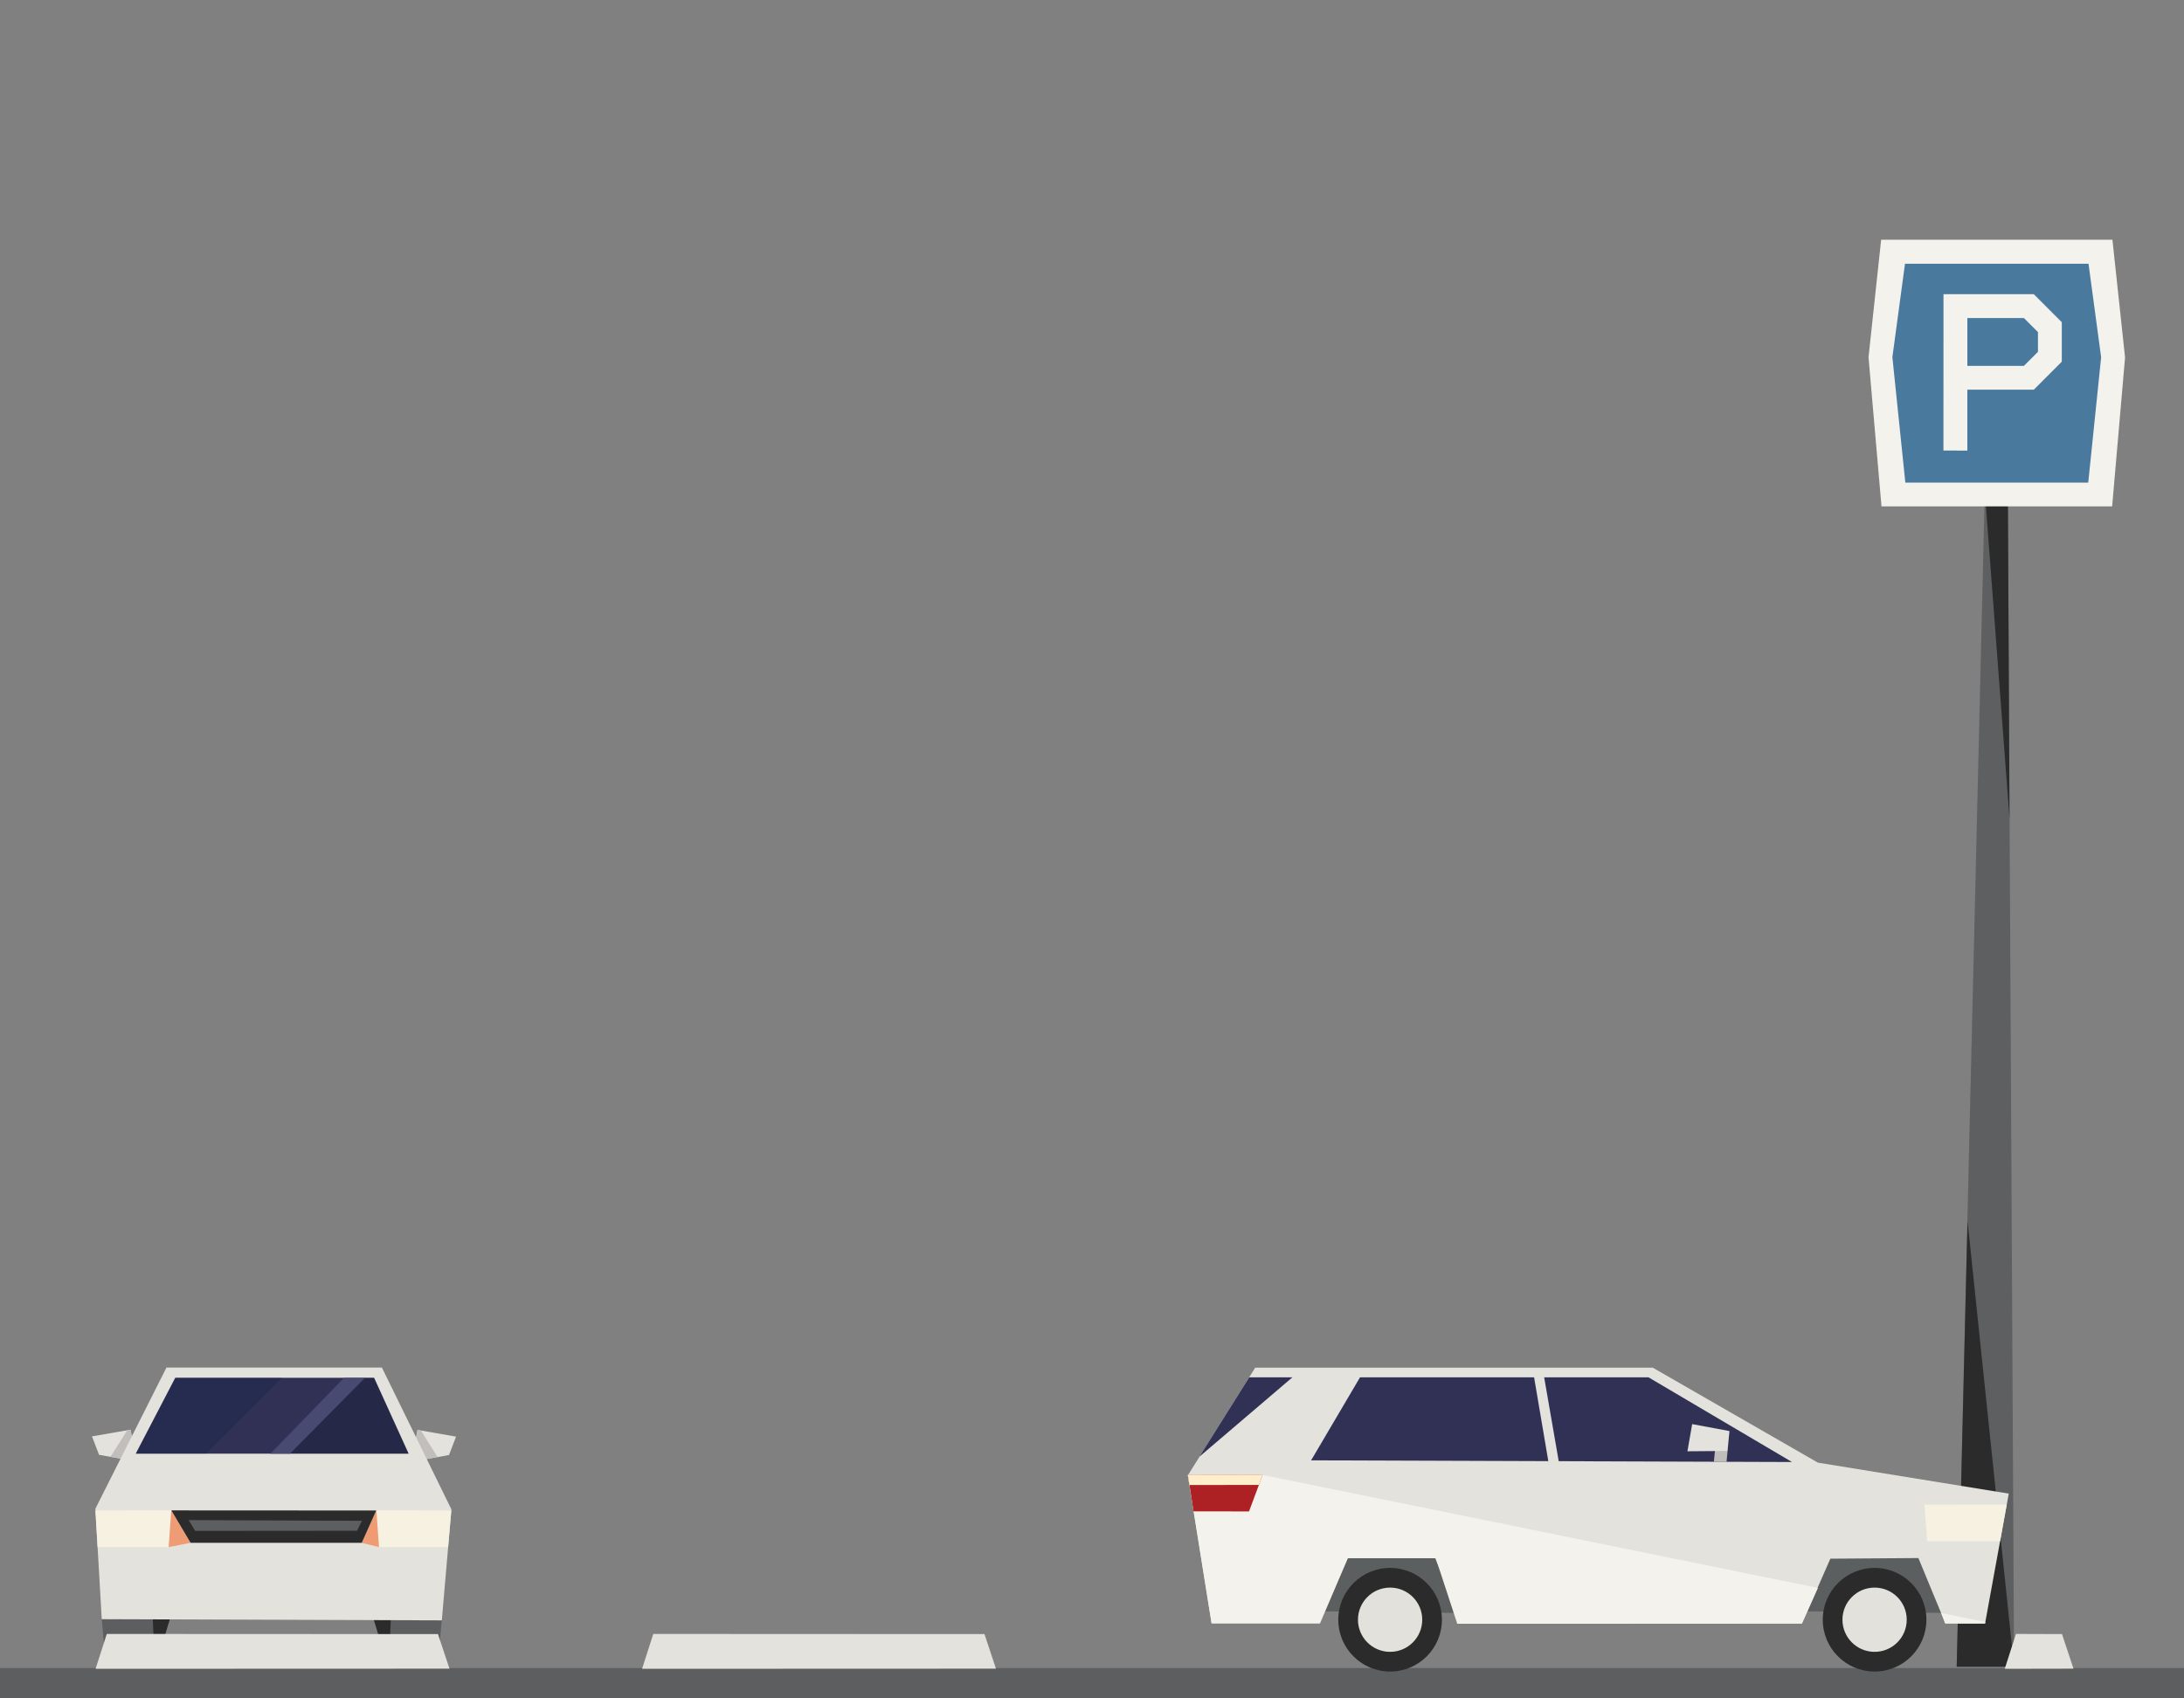 <?xml version="1.0" standalone="no"?><!DOCTYPE svg PUBLIC "-//W3C//DTD SVG 1.1//EN" "http://www.w3.org/Graphics/SVG/1.1/DTD/svg11.dtd"><svg width="864px" height="672px" version="1.1" xmlns="http://www.w3.org/2000/svg" xmlns:xlink="http://www.w3.org/1999/xlink" xml:space="preserve" style="fill-rule:evenodd;clip-rule:evenodd;stroke-linejoin:round;stroke-miterlimit:1.414;"><rect width="100%" height="100%" fill="#808080" stroke="none"/><g><g id="parking-lot-left" transform="matrix(0.5,0,0,0.5,0,-288)"><g id="parking-sign"><path d="M1593.54,1894.96l-45.375,0l22.227,-930.162l18.277,9.262l4.871,920.9Z" style="fill:#5d5f60;fill-rule:nonzero;"/><path d="M1548.16,1894.96l45.383,0l-36.809,-352.777l-8.574,352.777Z" style="fill:#2a2b2a;fill-rule:nonzero;"/><path d="M1589.96,1223.8l-19.566,-258.996l18.277,9.292l1.289,249.704Z" style="fill:#2a2b2a;fill-rule:nonzero;"/><path d="M1505.65,784.803l154.441,0l3.645,85.947l-11.633,102.918l-144.949,0l-25.149,-102.918l23.645,-85.947Z" style="fill:#49799d;fill-rule:nonzero;"/><path d="M1652.23,957.935l-144.703,0l-10.254,-99.259l9.98,-73.998l145.2,0l9.984,74.062l-10.207,99.195ZM1488.38,765.721l-9.992,93.018l10.27,117.996l182.488,0l10.219,-117.871l-9.996,-93.143l-182.989,0Z" style="fill:#f3f2ed;fill-rule:nonzero;"/><path d="M1601.33,865.52l0,-0.006l-44.75,0l0,-37.832l44.75,0l0,-0.006l11.125,11.125l0,15.594l-11.125,11.125ZM1631.32,831.012l-0.035,0.012l0.019,-0.051l-22.164,-22.167l-71.433,-0.027l-0.043,123.733l18.91,0.063l0,-48.192l52.566,0.007l22.164,-22.167l-0.003,-0.013l0.019,-0.01l0,-31.188Z" style="fill:#f3f2ed;fill-rule:nonzero;"/></g><g id="ground"><rect x="0" y="1896" width="1728" height="24" style="fill:#5d5e5f;fill-rule:nonzero;"/></g><g id="sideways-car"><path d="M1542.86,1849.45l-21.67,-54.006l-69.83,0l-22.826,52.672" style="fill:#5c5f60;fill-rule:nonzero;"/><path d="M1159.86,1849.45l-21.67,-54.006l-69.83,0l-22.826,52.672" style="fill:#5c5f60;fill-rule:nonzero;"/><path d="M1542.86,1852.45l-21.67,-54.006l-69.83,0l-22.826,52.672" style="fill:#5c5f60;fill-rule:nonzero;"/><path d="M1159.86,1852.45l-21.67,-54.006l-69.83,0l-22.826,52.672" style="fill:#5c5f60;fill-rule:nonzero;"/><path d="M1570.61,1860.71l18.75,-102.76l-151.021,-24.5l-130.665,-75.17l-314.541,0l-53.273,85.17l18.75,117.155l85.877,0.015l21.873,-51.545l69.25,0l21.082,51.711l269,-0.002l22.5,-51.334l69.668,-0.5l21.336,51.668l31.414,0.092Z" style="fill:#e4e2dc;fill-rule:nonzero;"/><path d="M1535.87,1852.43l34.961,7.113l-0.25,1.188l-31.549,0.017" style="fill:#f3f2ec;fill-rule:nonzero;"/><path d="M1425.7,1860.8l-272.707,0.145l-17.004,-51.875l-69.625,0l-22.377,51.552l-85.373,-0.015l-18.812,-117.35l59.312,-0.062l439.252,89.386l-12.666,28.219Z" style="fill:#f3f2ec;fill-rule:nonzero;"/><path d="M939.891,1743.23l4.469,28.781l43.867,0.028l10.852,-29.059l-59.188,0.25Z" style="fill:#ad2125;fill-rule:nonzero;"/><path d="M1522.67,1766.72l2.166,28.916l57.647,0.027l5.25,-29.021l-65.063,0.078Z" style="fill:#f6f1e1;fill-rule:nonzero;"/><path d="M939.828,1743.1l1.24,8.053l55.01,-0.084l3.031,-8.125l-59.281,0.156Z" style="fill:#fec;fill-rule:nonzero;"/><path d="M1417.84,1732.95l-113.502,-67.006l-228.283,0l-38.694,65.674l380.479,1.332Z" style="fill:#313156;fill-rule:nonzero;"/><path d="M988.363,1665.95l34.188,-0.004l-73.528,62.75l39.34,-62.746Z" style="fill:#313156;fill-rule:nonzero;"/><path d="M1220.94,1661.2l-7.557,2.344l15.161,89.338l8.011,-1.668l-15.615,-90.014Z" style="fill:#e4e2dc;fill-rule:nonzero;"/><path d="M1366.86,1724.2l-0.793,8.584l-10.041,-0.041l1.002,-9.955l9.832,1.412Z" style="fill:#c0bdba;fill-rule:nonzero;"/><path d="M1366.86,1724.2l1.5,-15.75l-29.5,-5.5l-3.75,21.5l31.75,-0.25Z" style="fill:#e4e2dc;fill-rule:nonzero;"/><path d="M1456.02,1858.03c0,15.602 12.648,28.25 28.25,28.25c15.602,0 28.25,-12.648 28.25,-28.25c0,-15.602 -12.648,-28.25 -28.25,-28.25c-15.602,0 -28.25,12.648 -28.25,28.25" style="fill:#e3e1db;fill-rule:nonzero;"/><path d="M1457.77,1857.75c0,-14.041 11.383,-25.424 25.424,-25.424c14.041,0 25.424,11.383 25.424,25.424c0,14.039 -11.383,25.422 -25.424,25.422c-14.041,0 -25.424,-11.383 -25.424,-25.422M1442.19,1857.75c0,22.643 18.355,41 41,41c22.644,0 41,-18.357 41,-41c0,-22.643 -18.356,-41 -41,-41c-22.645,0 -41,18.357 -41,41" style="fill:#2a2b2a;fill-rule:nonzero;"/><path d="M1072.69,1858.03c0,15.602 12.648,28.25 28.25,28.25c15.602,0 28.25,-12.648 28.25,-28.25c0,-15.602 -12.648,-28.25 -28.25,-28.25c-15.602,0 -28.25,12.648 -28.25,28.25" style="fill:#e3e1db;fill-rule:nonzero;"/><path d="M1074.44,1857.75c0,-14.041 11.383,-25.424 25.424,-25.424c14.041,0 25.424,11.383 25.424,25.424c0,14.039 -11.383,25.422 -25.424,25.422c-14.041,0 -25.424,-11.383 -25.424,-25.422M1058.86,1857.75c0,22.643 18.355,41 41,41c22.644,0 41,-18.357 41,-41c0,-22.643 -18.356,-41 -41,-41c-22.645,0 -41,18.357 -41,41" style="fill:#2a2b2a;fill-rule:nonzero;"/></g><g id="car-inbound" transform="matrix(2,0,0,2,72.772,1509.49)"><g transform="matrix(1,0,0,1,0,-10.33)"><path d="M127.589,121.742l13.651,-2.45l2.8,-7.279l-15.261,-2.662l-1.259,6.721l-2.321,2.339Z" style="fill:#e4e2dc;fill-rule:nonzero;"/></g><g transform="matrix(1,0,0,1,0,-10.33)"><path d="M127.604,121.746l-2.327,-3.494l2.259,-2.185l1.269,-6.697l1.297,0.208l6.621,10.502Z" style="fill:#c1bebb;fill-rule:nonzero;"/></g><g transform="matrix(1,0,0,1,0,-10.33)"><path d="M0,111.919l2.8,7.279l13.651,2.45l2.39,-3.331l-2.321,-2.339l-1.26,-6.72l-15.26,2.661Z" style="fill:#e4e2dc;fill-rule:nonzero;"/></g><g transform="matrix(1,0,0,1,0,-10.33)"><path d="M16.467,121.646l2.327,-3.494l-2.259,-2.185l-1.269,-6.697l-1.297,0.208l-6.641,10.531Z" style="fill:#c1bebb;fill-rule:nonzero;"/></g><path d="M3.89,173.884l1.68,19.532l19.321,0l3.991,-19.742Z" style="fill:#5c5e5f;fill-rule:nonzero;"/><path d="M24.052,173.674l0.84,19.742l5.992,-19.742l-6.832,0Z" style="fill:#2a2b2a;fill-rule:nonzero;"/><path d="M117.358,193.416l19.35,0l1.68,-19.321l-24.993,-0.211l3.963,19.532Z" style="fill:#5c5e5f;fill-rule:nonzero;"/><path d="M111.394,173.884l5.964,19.532l0.869,-19.532l-6.833,0Z" style="fill:#2a2b2a;fill-rule:nonzero;"/><g transform="matrix(1,-3.22153e-17,-3.22153e-17,1.132,0,-22.926)"><path d="M29.468,85.928l-28.118,49.341l2.519,38.615l1.89,0.006l132.637,0.414l3.796,-38.796l-27.505,-49.58Z" style="fill:#e4e2dc;fill-rule:nonzero;"/></g><g transform="matrix(1,-8.52366e-17,-8.52366e-17,1.348,1.39815e-14,-42.247)"><path d="M32.958,89.498l-15.629,22.27l107.925,1.7053e-13l-13.669,-22.27Z" style="fill:#313156;fill-rule:nonzero;"/></g><g transform="matrix(1.356,0,0,1.356,-9.086,-43.194)"><path d="M31.032,89.668l-11.553,22.138l20.631,5.68434e-14l22.058,-22.138Z" style="fill:#0f2342;fill-opacity:0.3;fill-rule:nonzero;"/></g><path d="M111.625,78.397l-3.656,5.72697e-12l-30.219,30.02l47.504,3.09797e-12l-13.629,-30.02l4e-05,-8.82494e-12Z" style="fill:#0a1723;fill-opacity:0.3;fill-rule:nonzero;"/><g transform="matrix(1.35,0,0,1.35,-25.576,-42.44)"><path d="M76.954,111.768l21.988,-22.241l-6.14,2.84217e-14l-21.571,22.241Z" style="fill:#494a72;fill-rule:nonzero;"/></g><g transform="matrix(1,0,0,1,-199.295,-4.47)"><path d="M200.645,135.387l0.867,14.5l28.119,-0.028l1.051,-14.511Z" style="fill:#f6f1e1;fill-rule:nonzero;"/></g><g transform="matrix(1,0,0,1,-199.295,-4.47)"><path d="M230.683,135.348l7.571,12.829l-8.623,1.682l1.052,-14.511Z" style="fill:#ef9c74;fill-rule:nonzero;"/></g><g transform="matrix(1,0,0,1,-199.295,-4.47)"><path d="M341.445,135.387l-1.263,14.458l-27.344,0.014l-1.052,-14.511l29.659,0.039l6e-05,0Z" style="fill:#f6f1e1;fill-rule:nonzero;"/></g><g transform="matrix(1,0,0,1,-199.295,-4.47)"><path d="M311.786,135.348l-5.818,12.829l6.87,1.682l-1.052,-14.511Z" style="fill:#ef9c74;fill-rule:nonzero;"/></g><g transform="matrix(1,0,0,1,-199.295,-4.47)"><path d="M311.753,135.388l-81.06,-0.043l7.604,12.831l67.715,0Z" style="fill:#2a2b2a;fill-rule:nonzero;"/></g><g transform="matrix(1,0,0,1,-199.295,-4.47)"><path d="M306.083,139.461l-1.926,3.936l-64.038,0.055l-2.592,-4.272Z" style="fill:#5c5e5f;fill-rule:nonzero;"/></g></g><g id="parking-stops"><path d="M1631.47,1869.12l9.098,27.356l-54.383,0.102l8.853,-27.577l36.432,0.119Z" style="fill:#e4e2dc;fill-rule:nonzero;"/><path d="M346.538,1869.12l9.098,27.356l-280,0.102l8.853,-27.577l262.049,0.119Z" style="fill:#e4e2dc;fill-rule:nonzero;"/><path d="M778.923,1869.12l9.098,27.356l-280,0.102l8.853,-27.577l262.049,0.119Z" style="fill:#e4e2dc;fill-rule:nonzero;"/></g></g></g></svg>